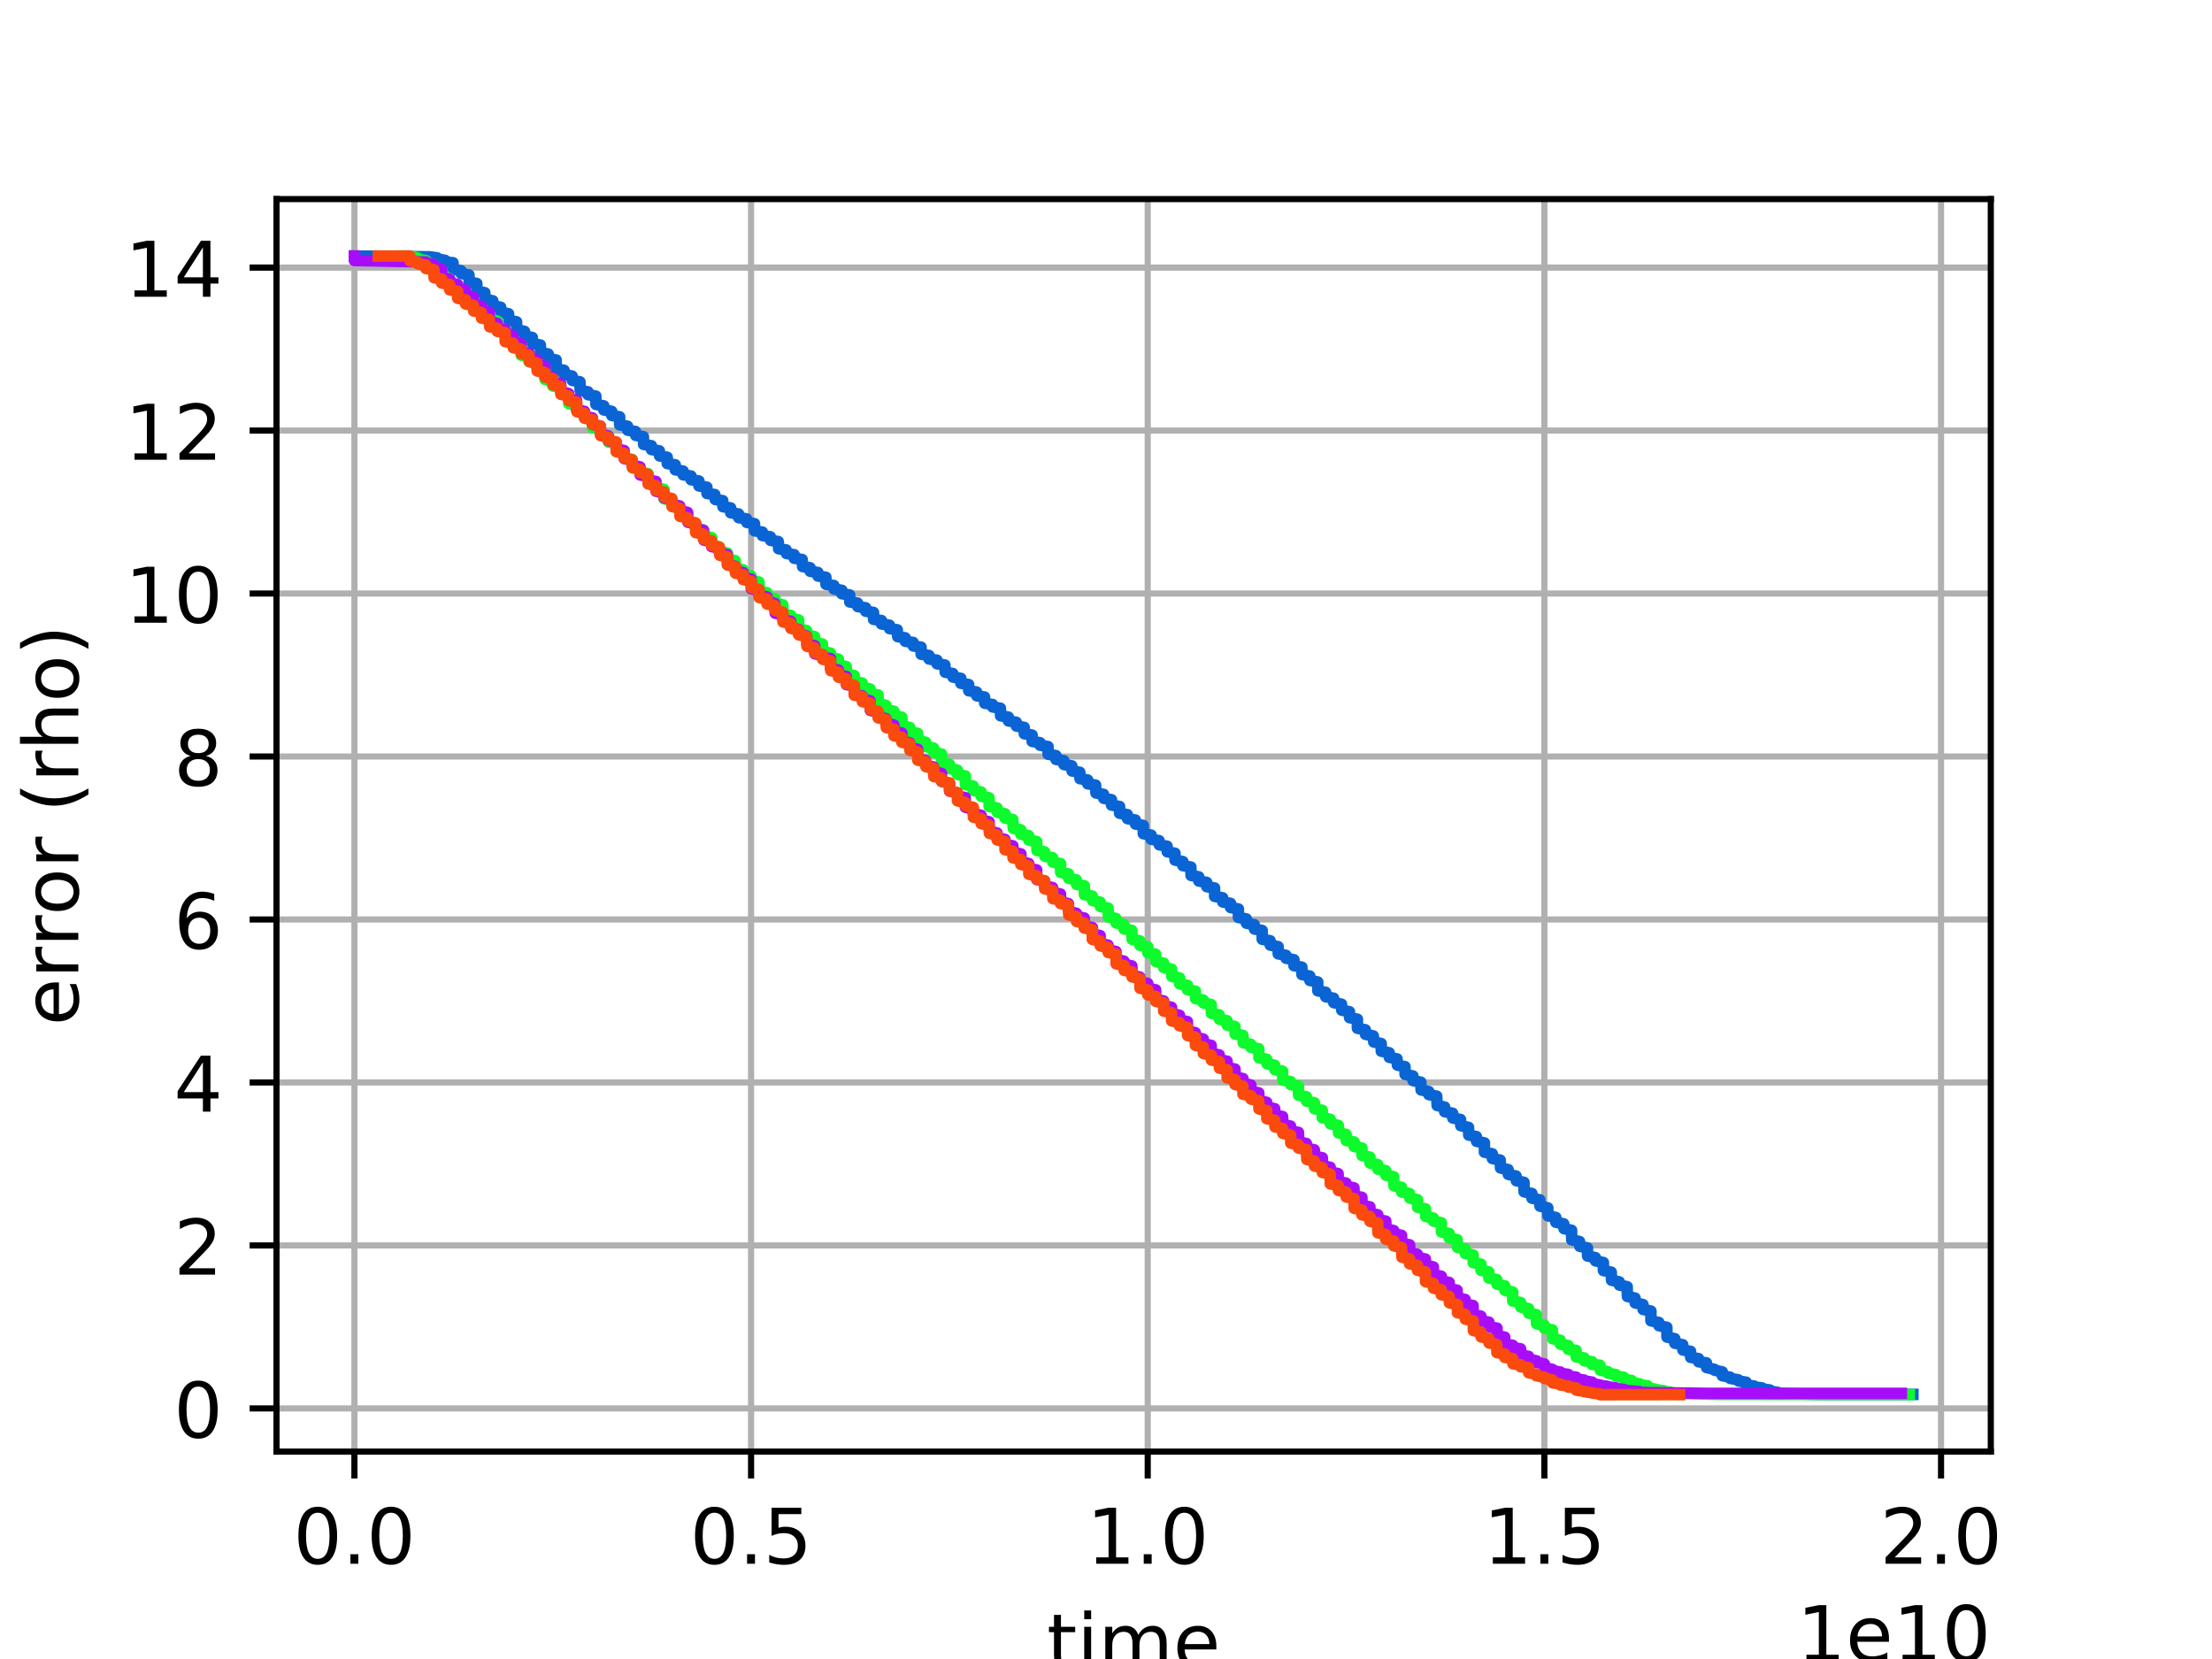 <?xml version="1.0" encoding="utf-8" standalone="no"?>
<!DOCTYPE svg PUBLIC "-//W3C//DTD SVG 1.1//EN"
  "http://www.w3.org/Graphics/SVG/1.1/DTD/svg11.dtd">
<!-- Created with matplotlib (https://matplotlib.org/) -->
<svg height="216pt" version="1.1" viewBox="0 0 288 216" width="288pt" xmlns="http://www.w3.org/2000/svg" xmlns:xlink="http://www.w3.org/1999/xlink">
 <defs>
  <style type="text/css">
*{stroke-linecap:butt;stroke-linejoin:round;}
  </style>
 </defs>
 <g id="figure_1">
  <g id="patch_1">
   <path d="M 0 216 
L 288 216 
L 288 0 
L 0 0 
z
" style="fill:#ffffff;"/>
  </g>
  <g id="axes_1">
   <g id="patch_2">
    <path d="M 36 189 
L 259.2 189 
L 259.2 25.92 
L 36 25.92 
z
" style="fill:#ffffff;"/>
   </g>
   <g id="matplotlib.axis_1">
    <g id="xtick_1">
     <g id="line2d_1">
      <path clip-path="url(#p5bbfb75ded)" d="M 46.145 189 
L 46.145 25.92 
" style="fill:none;stroke:#b0b0b0;stroke-linecap:square;stroke-width:0.8;"/>
     </g>
     <g id="line2d_2">
      <defs>
       <path d="M 0 0 
L 0 3.5 
" id="m6705b6e44d" style="stroke:#000000;stroke-width:0.8;"/>
      </defs>
      <g>
       <use style="stroke:#000000;stroke-width:0.8;" x="46.145" xlink:href="#m6705b6e44d" y="189"/>
      </g>
     </g>
     <g id="text_1">
      <!-- 0.0 -->
      <defs>
       <path d="M 31.781 66.406 
Q 24.172 66.406 20.328 58.906 
Q 16.5 51.422 16.5 36.375 
Q 16.5 21.391 20.328 13.891 
Q 24.172 6.391 31.781 6.391 
Q 39.453 6.391 43.281 13.891 
Q 47.125 21.391 47.125 36.375 
Q 47.125 51.422 43.281 58.906 
Q 39.453 66.406 31.781 66.406 
z
M 31.781 74.219 
Q 44.047 74.219 50.516 64.516 
Q 56.984 54.828 56.984 36.375 
Q 56.984 17.969 50.516 8.266 
Q 44.047 -1.422 31.781 -1.422 
Q 19.531 -1.422 13.062 8.266 
Q 6.594 17.969 6.594 36.375 
Q 6.594 54.828 13.062 64.516 
Q 19.531 74.219 31.781 74.219 
z
" id="DejaVuSans-48"/>
       <path d="M 10.688 12.406 
L 21 12.406 
L 21 0 
L 10.688 0 
z
" id="DejaVuSans-46"/>
      </defs>
      <g transform="translate(38.194 203.598)scale(0.1 -0.1)">
       <use xlink:href="#DejaVuSans-48"/>
       <use x="63.623" xlink:href="#DejaVuSans-46"/>
       <use x="95.41" xlink:href="#DejaVuSans-48"/>
      </g>
     </g>
    </g>
    <g id="xtick_2">
     <g id="line2d_3">
      <path clip-path="url(#p5bbfb75ded)" d="M 97.789 189 
L 97.789 25.92 
" style="fill:none;stroke:#b0b0b0;stroke-linecap:square;stroke-width:0.8;"/>
     </g>
     <g id="line2d_4">
      <g>
       <use style="stroke:#000000;stroke-width:0.8;" x="97.789" xlink:href="#m6705b6e44d" y="189"/>
      </g>
     </g>
     <g id="text_2">
      <!-- 0.5 -->
      <defs>
       <path d="M 10.797 72.906 
L 49.516 72.906 
L 49.516 64.594 
L 19.828 64.594 
L 19.828 46.734 
Q 21.969 47.469 24.109 47.828 
Q 26.266 48.188 28.422 48.188 
Q 40.625 48.188 47.75 41.5 
Q 54.891 34.812 54.891 23.391 
Q 54.891 11.625 47.562 5.094 
Q 40.234 -1.422 26.906 -1.422 
Q 22.312 -1.422 17.547 -0.641 
Q 12.797 0.141 7.719 1.703 
L 7.719 11.625 
Q 12.109 9.234 16.797 8.062 
Q 21.484 6.891 26.703 6.891 
Q 35.156 6.891 40.078 11.328 
Q 45.016 15.766 45.016 23.391 
Q 45.016 31 40.078 35.438 
Q 35.156 39.891 26.703 39.891 
Q 22.75 39.891 18.812 39.016 
Q 14.891 38.141 10.797 36.281 
z
" id="DejaVuSans-53"/>
      </defs>
      <g transform="translate(89.838 203.598)scale(0.1 -0.1)">
       <use xlink:href="#DejaVuSans-48"/>
       <use x="63.623" xlink:href="#DejaVuSans-46"/>
       <use x="95.41" xlink:href="#DejaVuSans-53"/>
      </g>
     </g>
    </g>
    <g id="xtick_3">
     <g id="line2d_5">
      <path clip-path="url(#p5bbfb75ded)" d="M 149.433 189 
L 149.433 25.92 
" style="fill:none;stroke:#b0b0b0;stroke-linecap:square;stroke-width:0.8;"/>
     </g>
     <g id="line2d_6">
      <g>
       <use style="stroke:#000000;stroke-width:0.8;" x="149.433" xlink:href="#m6705b6e44d" y="189"/>
      </g>
     </g>
     <g id="text_3">
      <!-- 1.0 -->
      <defs>
       <path d="M 12.406 8.297 
L 28.516 8.297 
L 28.516 63.922 
L 10.984 60.406 
L 10.984 69.391 
L 28.422 72.906 
L 38.281 72.906 
L 38.281 8.297 
L 54.391 8.297 
L 54.391 0 
L 12.406 0 
z
" id="DejaVuSans-49"/>
      </defs>
      <g transform="translate(141.482 203.598)scale(0.1 -0.1)">
       <use xlink:href="#DejaVuSans-49"/>
       <use x="63.623" xlink:href="#DejaVuSans-46"/>
       <use x="95.41" xlink:href="#DejaVuSans-48"/>
      </g>
     </g>
    </g>
    <g id="xtick_4">
     <g id="line2d_7">
      <path clip-path="url(#p5bbfb75ded)" d="M 201.077 189 
L 201.077 25.92 
" style="fill:none;stroke:#b0b0b0;stroke-linecap:square;stroke-width:0.8;"/>
     </g>
     <g id="line2d_8">
      <g>
       <use style="stroke:#000000;stroke-width:0.8;" x="201.077" xlink:href="#m6705b6e44d" y="189"/>
      </g>
     </g>
     <g id="text_4">
      <!-- 1.5 -->
      <g transform="translate(193.126 203.598)scale(0.1 -0.1)">
       <use xlink:href="#DejaVuSans-49"/>
       <use x="63.623" xlink:href="#DejaVuSans-46"/>
       <use x="95.41" xlink:href="#DejaVuSans-53"/>
      </g>
     </g>
    </g>
    <g id="xtick_5">
     <g id="line2d_9">
      <path clip-path="url(#p5bbfb75ded)" d="M 252.721 189 
L 252.721 25.92 
" style="fill:none;stroke:#b0b0b0;stroke-linecap:square;stroke-width:0.8;"/>
     </g>
     <g id="line2d_10">
      <g>
       <use style="stroke:#000000;stroke-width:0.8;" x="252.721" xlink:href="#m6705b6e44d" y="189"/>
      </g>
     </g>
     <g id="text_5">
      <!-- 2.0 -->
      <defs>
       <path d="M 19.188 8.297 
L 53.609 8.297 
L 53.609 0 
L 7.328 0 
L 7.328 8.297 
Q 12.938 14.109 22.625 23.891 
Q 32.328 33.688 34.812 36.531 
Q 39.547 41.844 41.422 45.531 
Q 43.312 49.219 43.312 52.781 
Q 43.312 58.594 39.234 62.25 
Q 35.156 65.922 28.609 65.922 
Q 23.969 65.922 18.812 64.312 
Q 13.672 62.703 7.812 59.422 
L 7.812 69.391 
Q 13.766 71.781 18.938 73 
Q 24.125 74.219 28.422 74.219 
Q 39.75 74.219 46.484 68.547 
Q 53.219 62.891 53.219 53.422 
Q 53.219 48.922 51.531 44.891 
Q 49.859 40.875 45.406 35.406 
Q 44.188 33.984 37.641 27.219 
Q 31.109 20.453 19.188 8.297 
z
" id="DejaVuSans-50"/>
      </defs>
      <g transform="translate(244.77 203.598)scale(0.1 -0.1)">
       <use xlink:href="#DejaVuSans-50"/>
       <use x="63.623" xlink:href="#DejaVuSans-46"/>
       <use x="95.41" xlink:href="#DejaVuSans-48"/>
      </g>
     </g>
    </g>
    <g id="text_6">
     <!-- time -->
     <defs>
      <path d="M 18.312 70.219 
L 18.312 54.688 
L 36.812 54.688 
L 36.812 47.703 
L 18.312 47.703 
L 18.312 18.016 
Q 18.312 11.328 20.141 9.422 
Q 21.969 7.516 27.594 7.516 
L 36.812 7.516 
L 36.812 0 
L 27.594 0 
Q 17.188 0 13.234 3.875 
Q 9.281 7.766 9.281 18.016 
L 9.281 47.703 
L 2.688 47.703 
L 2.688 54.688 
L 9.281 54.688 
L 9.281 70.219 
z
" id="DejaVuSans-116"/>
      <path d="M 9.422 54.688 
L 18.406 54.688 
L 18.406 0 
L 9.422 0 
z
M 9.422 75.984 
L 18.406 75.984 
L 18.406 64.594 
L 9.422 64.594 
z
" id="DejaVuSans-105"/>
      <path d="M 52 44.188 
Q 55.375 50.25 60.062 53.125 
Q 64.75 56 71.094 56 
Q 79.641 56 84.281 50.016 
Q 88.922 44.047 88.922 33.016 
L 88.922 0 
L 79.891 0 
L 79.891 32.719 
Q 79.891 40.578 77.094 44.375 
Q 74.312 48.188 68.609 48.188 
Q 61.625 48.188 57.562 43.547 
Q 53.516 38.922 53.516 30.906 
L 53.516 0 
L 44.484 0 
L 44.484 32.719 
Q 44.484 40.625 41.703 44.406 
Q 38.922 48.188 33.109 48.188 
Q 26.219 48.188 22.156 43.531 
Q 18.109 38.875 18.109 30.906 
L 18.109 0 
L 9.078 0 
L 9.078 54.688 
L 18.109 54.688 
L 18.109 46.188 
Q 21.188 51.219 25.484 53.609 
Q 29.781 56 35.688 56 
Q 41.656 56 45.828 52.969 
Q 50 49.953 52 44.188 
z
" id="DejaVuSans-109"/>
      <path d="M 56.203 29.594 
L 56.203 25.203 
L 14.891 25.203 
Q 15.484 15.922 20.484 11.062 
Q 25.484 6.203 34.422 6.203 
Q 39.594 6.203 44.453 7.469 
Q 49.312 8.734 54.109 11.281 
L 54.109 2.781 
Q 49.266 0.734 44.188 -0.344 
Q 39.109 -1.422 33.891 -1.422 
Q 20.797 -1.422 13.156 6.188 
Q 5.516 13.812 5.516 26.812 
Q 5.516 40.234 12.766 48.109 
Q 20.016 56 32.328 56 
Q 43.359 56 49.781 48.891 
Q 56.203 41.797 56.203 29.594 
z
M 47.219 32.234 
Q 47.125 39.594 43.094 43.984 
Q 39.062 48.391 32.422 48.391 
Q 24.906 48.391 20.391 44.141 
Q 15.875 39.891 15.188 32.172 
z
" id="DejaVuSans-101"/>
     </defs>
     <g transform="translate(136.304 217.277)scale(0.1 -0.1)">
      <use xlink:href="#DejaVuSans-116"/>
      <use x="39.209" xlink:href="#DejaVuSans-105"/>
      <use x="66.992" xlink:href="#DejaVuSans-109"/>
      <use x="164.404" xlink:href="#DejaVuSans-101"/>
     </g>
    </g>
    <g id="text_7">
     <!-- 1e10 -->
     <g transform="translate(233.959 216.277)scale(0.1 -0.1)">
      <use xlink:href="#DejaVuSans-49"/>
      <use x="63.623" xlink:href="#DejaVuSans-101"/>
      <use x="125.146" xlink:href="#DejaVuSans-49"/>
      <use x="188.77" xlink:href="#DejaVuSans-48"/>
     </g>
    </g>
   </g>
   <g id="matplotlib.axis_2">
    <g id="ytick_1">
     <g id="line2d_11">
      <path clip-path="url(#p5bbfb75ded)" d="M 36 183.375 
L 259.2 183.375 
" style="fill:none;stroke:#b0b0b0;stroke-linecap:square;stroke-width:0.8;"/>
     </g>
     <g id="line2d_12">
      <defs>
       <path d="M 0 0 
L -3.5 0 
" id="ma967e0790d" style="stroke:#000000;stroke-width:0.8;"/>
      </defs>
      <g>
       <use style="stroke:#000000;stroke-width:0.8;" x="36" xlink:href="#ma967e0790d" y="183.375"/>
      </g>
     </g>
     <g id="text_8">
      <!-- 0 -->
      <g transform="translate(22.637 187.174)scale(0.1 -0.1)">
       <use xlink:href="#DejaVuSans-48"/>
      </g>
     </g>
    </g>
    <g id="ytick_2">
     <g id="line2d_13">
      <path clip-path="url(#p5bbfb75ded)" d="M 36 162.156 
L 259.2 162.156 
" style="fill:none;stroke:#b0b0b0;stroke-linecap:square;stroke-width:0.8;"/>
     </g>
     <g id="line2d_14">
      <g>
       <use style="stroke:#000000;stroke-width:0.8;" x="36" xlink:href="#ma967e0790d" y="162.156"/>
      </g>
     </g>
     <g id="text_9">
      <!-- 2 -->
      <g transform="translate(22.637 165.955)scale(0.1 -0.1)">
       <use xlink:href="#DejaVuSans-50"/>
      </g>
     </g>
    </g>
    <g id="ytick_3">
     <g id="line2d_15">
      <path clip-path="url(#p5bbfb75ded)" d="M 36 140.937 
L 259.2 140.937 
" style="fill:none;stroke:#b0b0b0;stroke-linecap:square;stroke-width:0.8;"/>
     </g>
     <g id="line2d_16">
      <g>
       <use style="stroke:#000000;stroke-width:0.8;" x="36" xlink:href="#ma967e0790d" y="140.937"/>
      </g>
     </g>
     <g id="text_10">
      <!-- 4 -->
      <defs>
       <path d="M 37.797 64.312 
L 12.891 25.391 
L 37.797 25.391 
z
M 35.203 72.906 
L 47.609 72.906 
L 47.609 25.391 
L 58.016 25.391 
L 58.016 17.188 
L 47.609 17.188 
L 47.609 0 
L 37.797 0 
L 37.797 17.188 
L 4.891 17.188 
L 4.891 26.703 
z
" id="DejaVuSans-52"/>
      </defs>
      <g transform="translate(22.637 144.736)scale(0.1 -0.1)">
       <use xlink:href="#DejaVuSans-52"/>
      </g>
     </g>
    </g>
    <g id="ytick_4">
     <g id="line2d_17">
      <path clip-path="url(#p5bbfb75ded)" d="M 36 119.717 
L 259.2 119.717 
" style="fill:none;stroke:#b0b0b0;stroke-linecap:square;stroke-width:0.8;"/>
     </g>
     <g id="line2d_18">
      <g>
       <use style="stroke:#000000;stroke-width:0.8;" x="36" xlink:href="#ma967e0790d" y="119.717"/>
      </g>
     </g>
     <g id="text_11">
      <!-- 6 -->
      <defs>
       <path d="M 33.016 40.375 
Q 26.375 40.375 22.484 35.828 
Q 18.609 31.297 18.609 23.391 
Q 18.609 15.531 22.484 10.953 
Q 26.375 6.391 33.016 6.391 
Q 39.656 6.391 43.531 10.953 
Q 47.406 15.531 47.406 23.391 
Q 47.406 31.297 43.531 35.828 
Q 39.656 40.375 33.016 40.375 
z
M 52.594 71.297 
L 52.594 62.312 
Q 48.875 64.062 45.094 64.984 
Q 41.312 65.922 37.594 65.922 
Q 27.828 65.922 22.672 59.328 
Q 17.531 52.734 16.797 39.406 
Q 19.672 43.656 24.016 45.922 
Q 28.375 48.188 33.594 48.188 
Q 44.578 48.188 50.953 41.516 
Q 57.328 34.859 57.328 23.391 
Q 57.328 12.156 50.688 5.359 
Q 44.047 -1.422 33.016 -1.422 
Q 20.359 -1.422 13.672 8.266 
Q 6.984 17.969 6.984 36.375 
Q 6.984 53.656 15.188 63.938 
Q 23.391 74.219 37.203 74.219 
Q 40.922 74.219 44.703 73.484 
Q 48.484 72.75 52.594 71.297 
z
" id="DejaVuSans-54"/>
      </defs>
      <g transform="translate(22.637 123.517)scale(0.1 -0.1)">
       <use xlink:href="#DejaVuSans-54"/>
      </g>
     </g>
    </g>
    <g id="ytick_5">
     <g id="line2d_19">
      <path clip-path="url(#p5bbfb75ded)" d="M 36 98.498 
L 259.2 98.498 
" style="fill:none;stroke:#b0b0b0;stroke-linecap:square;stroke-width:0.8;"/>
     </g>
     <g id="line2d_20">
      <g>
       <use style="stroke:#000000;stroke-width:0.8;" x="36" xlink:href="#ma967e0790d" y="98.498"/>
      </g>
     </g>
     <g id="text_12">
      <!-- 8 -->
      <defs>
       <path d="M 31.781 34.625 
Q 24.75 34.625 20.719 30.859 
Q 16.703 27.094 16.703 20.516 
Q 16.703 13.922 20.719 10.156 
Q 24.75 6.391 31.781 6.391 
Q 38.812 6.391 42.859 10.172 
Q 46.922 13.969 46.922 20.516 
Q 46.922 27.094 42.891 30.859 
Q 38.875 34.625 31.781 34.625 
z
M 21.922 38.812 
Q 15.578 40.375 12.031 44.719 
Q 8.5 49.078 8.5 55.328 
Q 8.5 64.062 14.719 69.141 
Q 20.953 74.219 31.781 74.219 
Q 42.672 74.219 48.875 69.141 
Q 55.078 64.062 55.078 55.328 
Q 55.078 49.078 51.531 44.719 
Q 48 40.375 41.703 38.812 
Q 48.828 37.156 52.797 32.312 
Q 56.781 27.484 56.781 20.516 
Q 56.781 9.906 50.312 4.234 
Q 43.844 -1.422 31.781 -1.422 
Q 19.734 -1.422 13.25 4.234 
Q 6.781 9.906 6.781 20.516 
Q 6.781 27.484 10.781 32.312 
Q 14.797 37.156 21.922 38.812 
z
M 18.312 54.391 
Q 18.312 48.734 21.844 45.562 
Q 25.391 42.391 31.781 42.391 
Q 38.141 42.391 41.719 45.562 
Q 45.312 48.734 45.312 54.391 
Q 45.312 60.062 41.719 63.234 
Q 38.141 66.406 31.781 66.406 
Q 25.391 66.406 21.844 63.234 
Q 18.312 60.062 18.312 54.391 
z
" id="DejaVuSans-56"/>
      </defs>
      <g transform="translate(22.637 102.297)scale(0.1 -0.1)">
       <use xlink:href="#DejaVuSans-56"/>
      </g>
     </g>
    </g>
    <g id="ytick_6">
     <g id="line2d_21">
      <path clip-path="url(#p5bbfb75ded)" d="M 36 77.279 
L 259.2 77.279 
" style="fill:none;stroke:#b0b0b0;stroke-linecap:square;stroke-width:0.8;"/>
     </g>
     <g id="line2d_22">
      <g>
       <use style="stroke:#000000;stroke-width:0.8;" x="36" xlink:href="#ma967e0790d" y="77.279"/>
      </g>
     </g>
     <g id="text_13">
      <!-- 10 -->
      <g transform="translate(16.275 81.078)scale(0.1 -0.1)">
       <use xlink:href="#DejaVuSans-49"/>
       <use x="63.623" xlink:href="#DejaVuSans-48"/>
      </g>
     </g>
    </g>
    <g id="ytick_7">
     <g id="line2d_23">
      <path clip-path="url(#p5bbfb75ded)" d="M 36 56.06 
L 259.2 56.06 
" style="fill:none;stroke:#b0b0b0;stroke-linecap:square;stroke-width:0.8;"/>
     </g>
     <g id="line2d_24">
      <g>
       <use style="stroke:#000000;stroke-width:0.8;" x="36" xlink:href="#ma967e0790d" y="56.06"/>
      </g>
     </g>
     <g id="text_14">
      <!-- 12 -->
      <g transform="translate(16.275 59.859)scale(0.1 -0.1)">
       <use xlink:href="#DejaVuSans-49"/>
       <use x="63.623" xlink:href="#DejaVuSans-50"/>
      </g>
     </g>
    </g>
    <g id="ytick_8">
     <g id="line2d_25">
      <path clip-path="url(#p5bbfb75ded)" d="M 36 34.841 
L 259.2 34.841 
" style="fill:none;stroke:#b0b0b0;stroke-linecap:square;stroke-width:0.8;"/>
     </g>
     <g id="line2d_26">
      <g>
       <use style="stroke:#000000;stroke-width:0.8;" x="36" xlink:href="#ma967e0790d" y="34.841"/>
      </g>
     </g>
     <g id="text_15">
      <!-- 14 -->
      <g transform="translate(16.275 38.64)scale(0.1 -0.1)">
       <use xlink:href="#DejaVuSans-49"/>
       <use x="63.623" xlink:href="#DejaVuSans-52"/>
      </g>
     </g>
    </g>
    <g id="text_16">
     <!-- error (rho) -->
     <defs>
      <path d="M 41.109 46.297 
Q 39.594 47.172 37.812 47.578 
Q 36.031 48 33.891 48 
Q 26.266 48 22.188 43.047 
Q 18.109 38.094 18.109 28.812 
L 18.109 0 
L 9.078 0 
L 9.078 54.688 
L 18.109 54.688 
L 18.109 46.188 
Q 20.953 51.172 25.484 53.578 
Q 30.031 56 36.531 56 
Q 37.453 56 38.578 55.875 
Q 39.703 55.766 41.062 55.516 
z
" id="DejaVuSans-114"/>
      <path d="M 30.609 48.391 
Q 23.391 48.391 19.188 42.75 
Q 14.984 37.109 14.984 27.297 
Q 14.984 17.484 19.156 11.844 
Q 23.344 6.203 30.609 6.203 
Q 37.797 6.203 41.984 11.859 
Q 46.188 17.531 46.188 27.297 
Q 46.188 37.016 41.984 42.703 
Q 37.797 48.391 30.609 48.391 
z
M 30.609 56 
Q 42.328 56 49.016 48.375 
Q 55.719 40.766 55.719 27.297 
Q 55.719 13.875 49.016 6.219 
Q 42.328 -1.422 30.609 -1.422 
Q 18.844 -1.422 12.172 6.219 
Q 5.516 13.875 5.516 27.297 
Q 5.516 40.766 12.172 48.375 
Q 18.844 56 30.609 56 
z
" id="DejaVuSans-111"/>
      <path id="DejaVuSans-32"/>
      <path d="M 31 75.875 
Q 24.469 64.656 21.281 53.656 
Q 18.109 42.672 18.109 31.391 
Q 18.109 20.125 21.312 9.062 
Q 24.516 -2 31 -13.188 
L 23.188 -13.188 
Q 15.875 -1.703 12.234 9.375 
Q 8.594 20.453 8.594 31.391 
Q 8.594 42.281 12.203 53.312 
Q 15.828 64.359 23.188 75.875 
z
" id="DejaVuSans-40"/>
      <path d="M 54.891 33.016 
L 54.891 0 
L 45.906 0 
L 45.906 32.719 
Q 45.906 40.484 42.875 44.328 
Q 39.844 48.188 33.797 48.188 
Q 26.516 48.188 22.312 43.547 
Q 18.109 38.922 18.109 30.906 
L 18.109 0 
L 9.078 0 
L 9.078 75.984 
L 18.109 75.984 
L 18.109 46.188 
Q 21.344 51.125 25.703 53.562 
Q 30.078 56 35.797 56 
Q 45.219 56 50.047 50.172 
Q 54.891 44.344 54.891 33.016 
z
" id="DejaVuSans-104"/>
      <path d="M 8.016 75.875 
L 15.828 75.875 
Q 23.141 64.359 26.781 53.312 
Q 30.422 42.281 30.422 31.391 
Q 30.422 20.453 26.781 9.375 
Q 23.141 -1.703 15.828 -13.188 
L 8.016 -13.188 
Q 14.5 -2 17.703 9.062 
Q 20.906 20.125 20.906 31.391 
Q 20.906 42.672 17.703 53.656 
Q 14.5 64.656 8.016 75.875 
z
" id="DejaVuSans-41"/>
     </defs>
     <g transform="translate(10.195 133.533)rotate(-90)scale(0.1 -0.1)">
      <use xlink:href="#DejaVuSans-101"/>
      <use x="61.523" xlink:href="#DejaVuSans-114"/>
      <use x="102.621" xlink:href="#DejaVuSans-114"/>
      <use x="143.703" xlink:href="#DejaVuSans-111"/>
      <use x="204.885" xlink:href="#DejaVuSans-114"/>
      <use x="245.998" xlink:href="#DejaVuSans-32"/>
      <use x="277.785" xlink:href="#DejaVuSans-40"/>
      <use x="316.799" xlink:href="#DejaVuSans-114"/>
      <use x="357.896" xlink:href="#DejaVuSans-104"/>
      <use x="421.275" xlink:href="#DejaVuSans-111"/>
      <use x="482.457" xlink:href="#DejaVuSans-41"/>
     </g>
    </g>
   </g>
   <g id="line2d_27">
    <path clip-path="url(#p5bbfb75ded)" d="M 46.145 33.333 
L 55.927 33.431 
L 56.929 33.574 
L 56.929 33.719 
L 57.951 33.892 
L 57.951 34.106 
L 58.984 34.207 
L 59.015 35.053 
L 60.017 35.245 
L 60.027 35.605 
L 61.06 35.789 
L 61.071 36.716 
L 62.083 36.908 
L 62.093 37.905 
L 63.126 38.111 
L 63.147 38.943 
L 64.159 39.163 
L 64.18 39.798 
L 65.192 40.001 
L 65.212 40.635 
L 66.214 40.848 
L 66.245 41.692 
L 67.258 41.901 
L 67.278 42.939 
L 68.29 43.143 
L 68.29 43.744 
L 69.313 43.943 
L 69.313 44.726 
L 70.356 44.92 
L 70.377 45.894 
L 71.379 46.09 
L 71.389 46.672 
L 72.412 46.867 
L 72.422 48.015 
L 73.444 48.206 
L 73.444 48.771 
L 74.488 48.96 
L 74.508 49.526 
L 75.51 49.711 
L 75.531 50.827 
L 76.553 51.013 
L 76.553 51.384 
L 77.576 51.567 
L 77.586 52.658 
L 78.609 52.837 
L 78.609 53.374 
L 79.642 53.553 
L 79.652 54.098 
L 80.675 54.266 
L 80.675 55.319 
L 81.707 55.492 
L 81.718 56.005 
L 82.74 56.176 
L 82.761 56.684 
L 83.773 56.853 
L 83.794 57.863 
L 84.816 58.031 
L 84.816 58.532 
L 85.849 58.699 
L 85.88 59.364 
L 86.872 59.53 
L 86.872 60.351 
L 87.915 60.515 
L 87.915 61.168 
L 88.938 61.33 
L 88.948 61.817 
L 89.971 61.979 
L 89.981 62.464 
L 91.003 62.626 
L 91.003 63.269 
L 92.036 63.429 
L 92.047 64.253 
L 93.069 64.389 
L 93.121 65.033 
L 94.102 65.184 
L 94.123 65.975 
L 95.135 66.132 
L 95.135 66.763 
L 96.168 66.92 
L 96.178 67.401 
L 97.201 67.55 
L 97.232 68.021 
L 98.234 68.177 
L 98.234 69.113 
L 99.266 69.276 
L 99.266 69.734 
L 100.299 69.889 
L 100.33 70.354 
L 101.332 70.51 
L 101.373 71.446 
L 102.365 71.601 
L 102.396 72.068 
L 103.408 72.222 
L 103.408 72.687 
L 104.441 72.842 
L 104.493 73.767 
L 105.474 73.92 
L 105.484 74.382 
L 106.497 74.536 
L 106.497 75.001 
L 107.529 75.156 
L 107.54 76.08 
L 108.573 76.233 
L 108.593 76.693 
L 109.606 76.854 
L 109.606 77.305 
L 110.628 77.458 
L 110.638 78.377 
L 111.661 78.522 
L 111.682 78.978 
L 112.704 79.13 
L 112.715 79.584 
L 113.727 79.735 
L 113.737 80.64 
L 114.77 80.791 
L 114.77 81.244 
L 115.803 81.394 
L 115.823 81.845 
L 116.825 81.995 
L 116.877 82.892 
L 117.858 83.043 
L 117.869 83.496 
L 118.891 83.648 
L 118.912 84.106 
L 119.924 84.259 
L 119.934 85.186 
L 120.957 85.34 
L 120.967 85.803 
L 122 85.958 
L 122 86.426 
L 123.023 86.583 
L 123.064 87.525 
L 124.056 87.691 
L 124.076 88.16 
L 125.099 88.32 
L 125.099 88.961 
L 126.121 89.123 
L 126.132 89.937 
L 127.154 90.1 
L 127.175 90.595 
L 128.187 90.749 
L 128.208 91.561 
L 129.23 91.723 
L 129.241 92.046 
L 130.253 92.208 
L 130.273 93.197 
L 131.286 93.364 
L 131.296 93.866 
L 132.319 94.034 
L 132.339 94.534 
L 133.351 94.7 
L 133.362 95.535 
L 134.384 95.71 
L 134.384 96.533 
L 135.417 96.699 
L 135.417 97.031 
L 136.45 97.198 
L 136.46 98.202 
L 137.483 98.379 
L 137.483 98.872 
L 138.516 99.039 
L 138.526 99.543 
L 139.549 99.711 
L 139.58 100.383 
L 140.592 100.55 
L 140.613 101.386 
L 141.614 101.553 
L 141.625 102.053 
L 142.647 102.22 
L 142.689 103.245 
L 143.68 103.418 
L 143.701 103.941 
L 144.713 104.116 
L 144.723 104.823 
L 145.767 105 
L 145.767 105.883 
L 146.779 106.059 
L 146.8 106.589 
L 147.822 106.765 
L 147.843 107.292 
L 148.855 107.468 
L 148.855 108.543 
L 149.877 108.725 
L 149.877 109.269 
L 150.91 109.45 
L 150.941 109.994 
L 151.954 110.174 
L 151.974 110.899 
L 152.986 111.089 
L 152.986 111.985 
L 154.009 112.175 
L 154.009 112.707 
L 155.052 112.888 
L 155.073 113.979 
L 156.075 114.161 
L 156.085 114.707 
L 157.118 114.889 
L 157.118 115.444 
L 158.141 115.617 
L 158.141 116.71 
L 159.184 116.891 
L 159.204 117.437 
L 160.217 117.618 
L 160.227 118.163 
L 161.239 118.344 
L 161.239 119.451 
L 162.272 119.637 
L 162.282 120.199 
L 163.305 120.388 
L 163.326 120.958 
L 164.338 121.148 
L 164.338 122.291 
L 165.371 122.481 
L 165.381 123.052 
L 166.414 123.252 
L 166.424 124.192 
L 167.436 124.383 
L 167.436 124.764 
L 168.469 124.955 
L 168.469 125.729 
L 169.502 125.922 
L 169.513 126.886 
L 170.535 127.079 
L 170.545 127.656 
L 171.568 127.849 
L 171.578 129.005 
L 172.601 129.197 
L 172.601 129.773 
L 173.634 129.965 
L 173.654 130.546 
L 174.667 130.74 
L 174.687 131.518 
L 175.699 131.723 
L 175.71 132.498 
L 176.732 132.695 
L 176.732 133.879 
L 177.765 134.077 
L 177.786 134.671 
L 178.798 134.87 
L 178.86 135.666 
L 179.831 135.863 
L 179.841 136.863 
L 180.864 137.063 
L 180.885 137.665 
L 181.897 137.866 
L 181.938 138.675 
L 182.93 138.877 
L 182.94 139.888 
L 183.963 140.09 
L 183.973 140.696 
L 184.995 140.898 
L 185.026 141.908 
L 186.028 142.11 
L 186.028 142.514 
L 187.061 142.717 
L 187.113 143.934 
L 188.094 144.137 
L 188.094 144.745 
L 189.137 144.947 
L 189.148 145.564 
L 190.16 145.757 
L 190.191 146.567 
L 191.203 146.78 
L 191.224 147.78 
L 192.226 147.982 
L 192.246 148.601 
L 193.269 148.795 
L 193.269 150.017 
L 194.291 150.222 
L 194.302 150.838 
L 195.324 151.044 
L 195.365 152.074 
L 196.357 152.281 
L 196.378 152.901 
L 197.39 153.118 
L 197.421 153.729 
L 198.423 153.936 
L 198.433 155.173 
L 199.456 155.392 
L 199.456 156.004 
L 200.489 156.212 
L 200.509 157.048 
L 201.521 157.256 
L 201.542 158.301 
L 202.565 158.509 
L 202.565 159.135 
L 203.598 159.344 
L 203.629 159.97 
L 204.62 160.178 
L 204.63 161.429 
L 205.653 161.639 
L 205.684 162.268 
L 206.686 162.478 
L 206.696 163.529 
L 207.719 163.739 
L 207.729 164.159 
L 208.762 164.38 
L 208.762 165.422 
L 209.784 165.632 
L 209.815 166.684 
L 210.828 166.894 
L 210.848 167.317 
L 211.861 167.528 
L 211.881 168.795 
L 212.883 169.006 
L 212.893 169.64 
L 213.916 169.851 
L 213.926 170.486 
L 214.949 170.697 
L 214.949 171.968 
L 215.982 172.18 
L 215.992 172.604 
L 217.025 172.816 
L 217.035 174.085 
L 218.058 174.296 
L 218.058 174.887 
L 219.091 175.083 
L 219.111 175.771 
L 220.113 175.941 
L 220.124 176.733 
L 221.146 176.887 
L 221.156 177.303 
L 222.179 177.439 
L 222.189 178.055 
L 223.222 178.286 
L 223.233 178.4 
L 224.245 178.616 
L 224.245 179.117 
L 225.278 179.313 
L 225.278 179.475 
L 226.311 179.643 
L 226.342 179.804 
L 227.354 179.96 
L 227.364 180.326 
L 228.387 180.458 
L 228.397 180.579 
L 229.409 180.699 
L 229.409 180.813 
L 230.442 180.978 
L 230.463 181.136 
L 231.485 181.283 
L 231.516 181.41 
L 236.639 181.55 
L 249.055 181.548 
L 249.055 181.548 
" style="fill:none;stroke:#0b64d4;stroke-linecap:square;stroke-width:1.5;"/>
   </g>
   <g id="line2d_28">
    <path clip-path="url(#p5bbfb75ded)" d="M 52.343 33.333 
L 53.386 33.333 
L 53.386 33.333 
L 54.419 33.602 
L 54.419 33.751 
L 55.452 33.917 
L 55.493 34.357 
L 56.485 34.517 
L 56.505 35.012 
L 57.507 35.196 
L 57.517 36.085 
L 58.54 36.263 
L 58.561 36.989 
L 59.573 37.163 
L 59.573 37.726 
L 60.606 37.917 
L 60.626 38.7 
L 61.649 38.899 
L 61.67 39.917 
L 62.672 40.125 
L 62.692 40.752 
L 63.704 40.959 
L 63.704 41.603 
L 64.748 41.803 
L 64.768 43.069 
L 65.78 43.278 
L 65.78 43.911 
L 66.803 44.121 
L 66.813 44.754 
L 67.836 44.966 
L 67.857 46.236 
L 68.879 46.449 
L 68.889 47.086 
L 69.902 47.297 
L 69.912 47.935 
L 70.935 48.145 
L 70.966 49.412 
L 71.967 49.622 
L 71.967 50.252 
L 73.021 50.461 
L 73.031 51.09 
L 74.044 51.3 
L 74.054 52.558 
L 75.076 52.767 
L 75.076 53.394 
L 76.099 53.612 
L 76.109 54.437 
L 77.132 54.657 
L 77.152 55.683 
L 78.165 55.89 
L 78.185 56.512 
L 79.198 56.719 
L 79.218 57.548 
L 80.241 57.756 
L 80.261 58.787 
L 81.263 58.993 
L 81.284 59.611 
L 82.307 59.817 
L 82.348 60.848 
L 83.339 61.053 
L 83.339 61.474 
L 84.362 61.669 
L 84.414 62.901 
L 85.395 63.107 
L 85.416 63.515 
L 86.459 63.719 
L 86.459 64.94 
L 87.471 65.143 
L 87.471 65.753 
L 88.504 65.956 
L 88.535 66.767 
L 89.537 66.97 
L 89.568 67.982 
L 90.559 68.184 
L 90.59 68.788 
L 91.592 68.999 
L 91.633 69.792 
L 92.656 69.993 
L 92.666 70.996 
L 93.658 71.197 
L 93.679 71.797 
L 94.701 72.007 
L 94.711 72.797 
L 95.724 72.997 
L 95.755 73.993 
L 96.757 74.192 
L 96.777 74.788 
L 97.789 74.987 
L 97.82 75.582 
L 98.822 75.78 
L 98.864 76.968 
L 99.855 77.166 
L 99.876 77.759 
L 100.898 77.957 
L 100.898 78.549 
L 101.921 78.747 
L 101.962 79.94 
L 102.964 80.127 
L 102.995 80.531 
L 103.987 80.717 
L 104.018 81.897 
L 105.02 82.093 
L 105.04 82.682 
L 106.052 82.879 
L 106.063 83.662 
L 107.085 83.858 
L 107.106 84.836 
L 108.129 85.031 
L 108.129 85.617 
L 109.151 85.812 
L 109.172 86.593 
L 110.184 86.787 
L 110.184 87.761 
L 111.217 87.956 
L 111.217 88.733 
L 112.26 88.927 
L 112.27 89.509 
L 113.283 89.702 
L 113.303 90.284 
L 114.315 90.477 
L 114.367 91.638 
L 115.348 91.831 
L 115.369 92.41 
L 116.392 92.603 
L 116.402 93.18 
L 117.414 93.373 
L 117.497 94.142 
L 117.528 94.526 
L 118.457 94.718 
L 118.468 95.294 
L 119.48 95.485 
L 119.532 96.061 
L 119.542 96.444 
L 120.513 96.635 
L 120.544 97.209 
L 121.556 97.4 
L 121.577 97.973 
L 122.589 98.173 
L 122.609 99.308 
L 123.611 99.498 
L 123.622 100.069 
L 124.644 100.269 
L 124.655 100.829 
L 125.687 101.019 
L 125.698 102.161 
L 126.72 102.351 
L 126.72 102.921 
L 127.743 103.111 
L 127.753 103.68 
L 128.776 103.87 
L 128.786 105.006 
L 129.819 105.195 
L 129.85 105.762 
L 130.852 105.951 
L 130.862 106.52 
L 131.874 106.709 
L 131.926 107.851 
L 132.907 108.042 
L 132.907 108.614 
L 133.94 108.805 
L 133.951 109.376 
L 134.973 109.567 
L 135.014 110.725 
L 136.006 110.916 
L 136.037 111.481 
L 137.039 111.672 
L 137.07 112.24 
L 138.082 112.44 
L 138.092 113.583 
L 139.115 113.775 
L 139.136 114.355 
L 140.137 114.559 
L 140.168 115.14 
L 141.181 115.324 
L 141.191 116.483 
L 142.214 116.676 
L 142.255 117.255 
L 143.236 117.447 
L 143.267 118.025 
L 144.269 118.219 
L 144.31 119.387 
L 145.302 119.582 
L 145.312 120.166 
L 146.335 120.361 
L 146.335 120.943 
L 147.368 121.138 
L 147.399 122.302 
L 148.411 122.496 
L 148.411 123.076 
L 149.444 123.27 
L 149.444 124.046 
L 150.466 124.24 
L 150.497 125.206 
L 151.509 125.399 
L 151.509 125.977 
L 152.542 126.179 
L 152.573 127.132 
L 153.586 127.324 
L 153.586 128.101 
L 154.608 128.284 
L 154.608 128.86 
L 155.641 129.053 
L 155.651 130.015 
L 156.664 130.207 
L 156.684 130.59 
L 157.696 130.782 
L 157.727 131.934 
L 158.729 132.126 
L 158.76 132.7 
L 159.762 132.9 
L 159.772 133.464 
L 160.795 133.654 
L 160.805 134.631 
L 161.828 134.805 
L 161.869 135.77 
L 162.861 135.964 
L 162.871 136.352 
L 163.894 136.547 
L 163.914 137.716 
L 164.927 137.911 
L 164.958 138.496 
L 165.959 138.69 
L 165.99 139.274 
L 166.992 139.468 
L 167.013 140.625 
L 168.036 140.821 
L 168.046 141.209 
L 169.058 141.408 
L 169.068 142.59 
L 170.091 142.797 
L 170.122 143.376 
L 171.134 143.583 
L 171.144 144.359 
L 172.157 144.555 
L 172.157 145.533 
L 173.2 145.729 
L 173.2 146.317 
L 174.243 146.514 
L 174.274 147.5 
L 175.266 147.697 
L 175.276 148.486 
L 176.309 148.683 
L 176.309 149.275 
L 177.321 149.472 
L 177.342 150.454 
L 178.364 150.65 
L 178.375 151.434 
L 179.387 151.63 
L 179.397 152.219 
L 180.42 152.416 
L 180.44 153.007 
L 181.453 153.205 
L 181.494 154.397 
L 182.485 154.595 
L 182.496 155.193 
L 183.518 155.392 
L 183.56 155.99 
L 184.551 156.19 
L 184.572 157.189 
L 185.594 157.386 
L 185.625 158.386 
L 186.627 158.596 
L 186.638 158.987 
L 187.65 159.197 
L 187.681 160.396 
L 188.683 160.597 
L 188.683 161.199 
L 189.726 161.399 
L 189.757 162.4 
L 190.759 162.6 
L 190.78 163.207 
L 191.802 163.396 
L 191.812 164.392 
L 192.825 164.592 
L 192.825 165.395 
L 193.847 165.606 
L 193.847 166.4 
L 194.88 166.601 
L 194.911 167.203 
L 195.913 167.414 
L 195.944 168.003 
L 196.946 168.212 
L 196.956 169.391 
L 197.989 169.588 
L 198.01 170.182 
L 199.022 170.381 
L 199.022 170.97 
L 200.044 171.168 
L 200.055 172.351 
L 201.077 172.548 
L 201.077 172.941 
L 202.11 173.148 
L 202.152 173.725 
L 202.152 174.302 
L 203.143 174.494 
L 203.164 175.016 
L 204.176 175.186 
L 204.186 175.676 
L 205.209 175.814 
L 205.219 176.667 
L 206.242 176.795 
L 206.293 177.185 
L 207.275 177.287 
L 207.285 177.645 
L 208.307 177.746 
L 208.349 178.394 
L 209.351 178.597 
L 209.371 178.785 
L 210.384 178.971 
L 210.384 179.157 
L 211.406 179.32 
L 211.406 179.578 
L 212.439 179.733 
L 212.439 180.033 
L 213.482 180.172 
L 213.503 180.313 
L 214.515 180.431 
L 214.525 180.719 
L 215.558 180.873 
L 215.558 180.922 
L 216.591 181.061 
L 216.601 181.15 
L 217.614 181.281 
L 217.634 181.403 
L 223.811 181.549 
L 248.59 181.57 
L 248.59 181.57 
" style="fill:none;stroke:#0dfa2c;stroke-linecap:square;stroke-width:1.5;"/>
   </g>
   <g id="line2d_29">
    <path clip-path="url(#p5bbfb75ded)" d="M 46.145 33.333 
L 46.145 33.921 
L 55.452 34.108 
L 55.472 34.33 
L 56.474 34.442 
L 56.495 34.922 
L 57.517 35.084 
L 57.528 36.141 
L 58.54 36.318 
L 58.55 36.845 
L 59.573 37.024 
L 59.583 37.566 
L 60.606 37.752 
L 60.626 38.5 
L 61.639 38.691 
L 61.68 39.665 
L 62.682 39.864 
L 62.703 40.474 
L 63.715 40.662 
L 63.715 41.894 
L 64.748 42.1 
L 64.768 42.705 
L 65.78 42.911 
L 65.801 43.527 
L 66.803 43.743 
L 66.834 44.554 
L 67.836 44.761 
L 67.857 45.798 
L 68.91 46.006 
L 68.962 46.635 
L 69.902 46.845 
L 69.912 47.473 
L 70.935 47.69 
L 70.986 48.933 
L 71.978 49.143 
L 71.998 49.768 
L 73 49.978 
L 73.062 51.028 
L 74.033 51.238 
L 74.064 51.871 
L 75.066 52.082 
L 75.076 53.353 
L 76.099 53.564 
L 76.12 54.2 
L 77.132 54.413 
L 77.142 55.261 
L 78.165 55.474 
L 78.206 56.536 
L 79.198 56.758 
L 79.229 57.384 
L 80.241 57.596 
L 80.261 58.445 
L 81.263 58.657 
L 81.274 59.717 
L 82.296 59.93 
L 82.317 60.568 
L 83.329 60.79 
L 83.35 61.841 
L 84.362 62.052 
L 84.362 62.477 
L 85.405 62.689 
L 85.405 63.961 
L 86.428 64.173 
L 86.438 64.809 
L 87.461 65.021 
L 87.471 65.658 
L 88.493 65.87 
L 88.524 66.505 
L 89.526 66.717 
L 89.568 67.989 
L 90.57 68.201 
L 90.57 68.836 
L 91.592 69.048 
L 91.633 70.317 
L 92.625 70.529 
L 92.646 71.165 
L 93.658 71.377 
L 93.679 72.012 
L 94.701 72.224 
L 94.701 73.494 
L 95.724 73.717 
L 95.734 74.341 
L 96.757 74.552 
L 96.767 75.186 
L 97.789 75.398 
L 97.81 76.667 
L 98.822 76.879 
L 98.833 77.513 
L 99.886 77.725 
L 99.896 78.359 
L 100.888 78.571 
L 100.929 79.84 
L 101.931 80.051 
L 101.952 80.684 
L 102.954 80.895 
L 102.964 81.74 
L 103.987 81.951 
L 103.997 82.585 
L 105.02 82.797 
L 105.061 83.864 
L 106.073 84.065 
L 106.083 85.122 
L 107.085 85.332 
L 107.116 85.543 
L 108.139 85.754 
L 108.139 87.029 
L 109.151 87.229 
L 109.182 87.862 
L 110.184 88.073 
L 110.194 89.128 
L 111.217 89.339 
L 111.227 90.394 
L 112.26 90.605 
L 112.26 91.025 
L 113.283 91.235 
L 113.314 92.498 
L 114.315 92.719 
L 114.326 93.34 
L 115.348 93.561 
L 115.359 94.182 
L 116.381 94.392 
L 116.392 95.235 
L 117.424 95.446 
L 117.435 96.496 
L 118.447 96.717 
L 118.468 97.337 
L 119.48 97.547 
L 119.521 98.807 
L 120.513 99.017 
L 120.533 99.647 
L 121.546 99.857 
L 121.546 100.498 
L 122.589 100.697 
L 122.609 101.747 
L 123.622 101.968 
L 123.632 103.006 
L 124.655 103.215 
L 124.665 103.635 
L 125.677 103.844 
L 125.687 105.101 
L 126.71 105.311 
L 126.72 105.95 
L 127.743 106.149 
L 127.753 106.777 
L 128.776 106.986 
L 128.827 108.243 
L 129.809 108.452 
L 129.809 109.08 
L 130.842 109.289 
L 130.862 109.927 
L 131.874 110.126 
L 131.916 110.963 
L 132.918 111.172 
L 132.959 112.217 
L 133.94 112.426 
L 133.961 113.052 
L 134.973 113.261 
L 134.994 114.525 
L 136.006 114.723 
L 136.037 115.35 
L 137.039 115.558 
L 137.049 116.185 
L 138.072 116.394 
L 138.113 117.446 
L 139.105 117.644 
L 139.146 118.686 
L 140.137 118.905 
L 140.148 119.311 
L 141.17 119.519 
L 141.181 120.561 
L 142.234 120.769 
L 142.234 121.602 
L 143.236 121.81 
L 143.257 122.849 
L 144.269 123.057 
L 144.29 123.68 
L 145.302 123.888 
L 145.333 124.926 
L 146.335 125.134 
L 146.345 125.55 
L 147.368 125.758 
L 147.399 127.003 
L 148.4 127.211 
L 148.4 127.832 
L 149.433 128.04 
L 149.454 128.661 
L 150.466 128.868 
L 150.477 130.11 
L 151.499 130.317 
L 151.54 130.938 
L 152.532 131.145 
L 152.553 131.973 
L 153.565 132.18 
L 153.565 132.801 
L 154.598 133.007 
L 154.629 134.245 
L 155.631 134.452 
L 155.641 135.071 
L 156.664 135.277 
L 156.674 135.895 
L 157.696 136.101 
L 157.717 137.133 
L 158.74 137.339 
L 158.74 137.958 
L 159.762 138.164 
L 159.793 138.987 
L 160.795 139.193 
L 160.826 140.222 
L 161.838 140.428 
L 161.859 141.045 
L 162.861 141.261 
L 162.892 142.074 
L 163.894 142.291 
L 163.904 143.312 
L 164.927 143.519 
L 164.947 144.147 
L 165.959 144.343 
L 165.98 145.166 
L 166.992 145.372 
L 167.034 146.403 
L 168.025 146.61 
L 168.056 147.238 
L 169.058 147.434 
L 169.099 148.672 
L 170.091 148.879 
L 170.101 149.496 
L 171.124 149.702 
L 171.155 150.527 
L 172.167 150.734 
L 172.177 151.768 
L 173.19 151.974 
L 173.21 152.594 
L 174.222 152.8 
L 174.233 153.83 
L 175.255 154.036 
L 175.276 154.447 
L 176.288 154.652 
L 176.309 155.684 
L 177.321 155.891 
L 177.331 156.925 
L 178.364 157.131 
L 178.385 157.956 
L 179.387 158.162 
L 179.397 158.79 
L 180.43 158.985 
L 180.451 160.013 
L 181.463 160.217 
L 181.463 160.63 
L 182.485 160.836 
L 182.496 161.867 
L 183.529 162.073 
L 183.549 163.099 
L 184.551 163.304 
L 184.562 163.714 
L 185.584 163.919 
L 185.625 164.736 
L 186.627 164.95 
L 186.627 165.958 
L 187.66 166.161 
L 187.66 166.77 
L 188.683 166.972 
L 188.703 167.779 
L 189.716 167.98 
L 189.767 168.993 
L 190.759 169.183 
L 190.759 169.78 
L 191.792 169.978 
L 191.823 171.162 
L 192.814 171.358 
L 192.835 171.947 
L 193.857 172.142 
L 193.878 172.738 
L 194.911 172.922 
L 194.911 173.893 
L 195.913 174.086 
L 195.954 175 
L 196.956 175.151 
L 196.956 175.457 
L 197.979 175.611 
L 198.03 176.454 
L 199.012 176.588 
L 199.032 176.956 
L 200.055 177.176 
L 200.055 177.378 
L 201.088 177.59 
L 201.119 178.088 
L 202.121 178.287 
L 202.121 178.459 
L 203.143 178.629 
L 203.164 178.789 
L 204.186 178.945 
L 204.207 179.165 
L 205.219 179.301 
L 205.25 179.554 
L 206.252 179.674 
L 206.262 179.783 
L 207.295 179.947 
L 207.316 180.159 
L 208.307 180.314 
L 208.307 180.364 
L 209.34 180.509 
L 209.34 180.556 
L 210.384 180.692 
L 210.394 180.776 
L 211.427 180.9 
L 211.437 181.01 
L 213.472 181.18 
L 213.482 181.293 
L 222.809 181.417 
L 222.809 181.416 
L 247.557 181.415 
L 247.557 181.415 
" style="fill:none;stroke:#a80dfa;stroke-linecap:square;stroke-width:1.5;"/>
   </g>
   <g id="line2d_30">
    <path clip-path="url(#p5bbfb75ded)" d="M 49.254 33.333 
L 53.376 33.333 
L 53.396 33.966 
L 54.429 34.154 
L 54.45 34.363 
L 55.441 34.508 
L 55.441 34.958 
L 56.495 35.113 
L 56.516 36.163 
L 57.507 36.335 
L 57.507 36.853 
L 58.54 37.028 
L 58.55 37.738 
L 59.583 37.928 
L 59.594 38.835 
L 60.606 39.027 
L 60.616 39.571 
L 61.639 39.755 
L 61.67 40.491 
L 62.672 40.674 
L 62.692 41.412 
L 63.704 41.6 
L 63.756 42.553 
L 64.737 42.746 
L 64.748 43.139 
L 65.77 43.323 
L 65.77 44.478 
L 66.803 44.672 
L 66.824 45.273 
L 67.836 45.461 
L 67.877 46.062 
L 68.879 46.264 
L 68.91 47.074 
L 69.912 47.276 
L 69.943 48.298 
L 70.935 48.491 
L 70.945 49.097 
L 71.967 49.3 
L 71.998 50.115 
L 73 50.32 
L 73.021 51.344 
L 74.033 51.551 
L 74.054 52.17 
L 75.076 52.376 
L 75.118 53.614 
L 76.109 53.819 
L 76.109 54.437 
L 77.132 54.643 
L 77.132 55.264 
L 78.165 55.472 
L 78.196 56.717 
L 79.208 56.924 
L 79.218 57.34 
L 80.23 57.548 
L 80.23 58.802 
L 81.263 59.022 
L 81.274 59.652 
L 82.296 59.852 
L 82.338 60.903 
L 83.329 61.114 
L 83.329 61.534 
L 84.362 61.754 
L 84.383 63.005 
L 85.395 63.226 
L 85.405 63.847 
L 86.438 64.058 
L 86.469 64.692 
L 87.471 64.904 
L 87.502 65.959 
L 88.504 66.17 
L 88.535 67.225 
L 89.537 67.436 
L 89.557 67.858 
L 90.559 68.069 
L 90.57 69.347 
L 91.602 69.547 
L 91.602 70.182 
L 92.635 70.404 
L 92.656 71.028 
L 93.658 71.239 
L 93.71 72.297 
L 94.711 72.508 
L 94.732 73.565 
L 95.765 73.776 
L 95.765 74.632 
L 96.757 74.833 
L 96.767 75.469 
L 97.8 75.68 
L 97.841 76.527 
L 98.822 76.749 
L 98.843 77.796 
L 99.855 78.008 
L 99.865 78.642 
L 100.888 78.854 
L 100.919 79.488 
L 101.921 79.7 
L 101.942 80.97 
L 102.974 81.182 
L 102.995 81.817 
L 103.997 82.029 
L 104.007 82.664 
L 105.03 82.875 
L 105.061 84.146 
L 106.063 84.358 
L 106.083 84.992 
L 107.085 85.214 
L 107.106 85.838 
L 108.118 86.05 
L 108.17 87.321 
L 109.151 87.533 
L 109.172 88.168 
L 110.184 88.38 
L 110.205 89.016 
L 111.217 89.228 
L 111.217 90.508 
L 112.26 90.709 
L 112.281 91.354 
L 113.283 91.555 
L 113.324 92.403 
L 114.315 92.615 
L 114.336 93.463 
L 115.348 93.685 
L 115.39 94.735 
L 116.381 94.946 
L 116.392 95.793 
L 117.414 96.015 
L 117.414 96.64 
L 118.457 96.851 
L 118.468 97.699 
L 119.48 97.91 
L 119.49 98.971 
L 120.513 99.183 
L 120.544 99.819 
L 121.577 100.032 
L 121.577 101.101 
L 122.579 101.302 
L 122.599 101.726 
L 123.622 101.937 
L 123.653 102.997 
L 124.644 103.209 
L 124.665 104.27 
L 125.677 104.482 
L 125.698 104.907 
L 126.72 105.119 
L 126.741 106.402 
L 127.753 106.603 
L 127.753 107.239 
L 128.776 107.461 
L 128.827 108.511 
L 129.819 108.723 
L 129.829 109.36 
L 130.842 109.572 
L 130.852 110.634 
L 131.885 110.847 
L 131.895 111.695 
L 132.907 111.908 
L 132.907 112.544 
L 133.951 112.756 
L 133.951 113.827 
L 134.973 114.028 
L 134.983 114.453 
L 136.006 114.665 
L 136.016 115.726 
L 137.039 115.939 
L 137.08 117.001 
L 138.072 117.213 
L 138.072 117.638 
L 139.105 117.85 
L 139.146 119.122 
L 140.137 119.335 
L 140.168 119.971 
L 141.17 120.183 
L 141.17 120.83 
L 142.214 121.032 
L 142.214 122.306 
L 143.236 122.53 
L 143.257 123.156 
L 144.269 123.368 
L 144.279 124.005 
L 145.312 124.217 
L 145.323 125.49 
L 146.345 125.702 
L 146.366 126.338 
L 147.378 126.55 
L 147.388 127.188 
L 148.411 127.4 
L 148.431 128.674 
L 149.444 128.886 
L 149.444 129.523 
L 150.466 129.745 
L 150.466 130.371 
L 151.509 130.583 
L 151.509 131.644 
L 152.532 131.856 
L 152.542 132.918 
L 153.565 133.141 
L 153.565 133.555 
L 154.608 133.768 
L 154.629 134.829 
L 155.641 135.041 
L 155.641 136.102 
L 156.664 136.314 
L 156.674 137.162 
L 157.707 137.385 
L 157.717 138.011 
L 158.76 138.224 
L 158.771 139.073 
L 159.762 139.286 
L 159.772 140.346 
L 160.795 140.559 
L 160.795 141.195 
L 161.828 141.407 
L 161.828 142.468 
L 162.881 142.68 
L 162.881 143.105 
L 163.894 143.317 
L 163.914 144.379 
L 164.927 144.591 
L 164.937 145.652 
L 165.97 145.864 
L 166.001 146.713 
L 167.003 146.925 
L 167.013 147.561 
L 168.036 147.774 
L 168.056 148.834 
L 169.058 149.047 
L 169.058 149.471 
L 170.091 149.683 
L 170.143 150.957 
L 171.124 151.169 
L 171.144 151.816 
L 172.157 152.018 
L 172.167 152.654 
L 173.19 152.866 
L 173.2 154.139 
L 174.222 154.352 
L 174.253 154.988 
L 175.255 155.201 
L 175.276 155.849 
L 176.299 156.05 
L 176.309 157.323 
L 177.321 157.535 
L 177.321 158.172 
L 178.354 158.384 
L 178.375 159.02 
L 179.387 159.233 
L 179.397 160.506 
L 180.42 160.718 
L 180.42 161.355 
L 181.453 161.567 
L 181.463 162.204 
L 182.485 162.416 
L 182.527 163.689 
L 183.518 163.901 
L 183.518 164.537 
L 184.551 164.749 
L 184.551 165.386 
L 185.584 165.598 
L 185.594 166.872 
L 186.617 167.084 
L 186.638 167.72 
L 187.65 167.933 
L 187.65 168.569 
L 188.683 168.781 
L 188.714 169.63 
L 189.757 169.842 
L 189.757 170.913 
L 190.759 171.115 
L 190.79 171.752 
L 191.812 171.964 
L 191.833 173.237 
L 192.814 173.449 
L 192.835 174.061 
L 193.857 174.272 
L 193.878 174.852 
L 194.88 175.058 
L 194.89 176.107 
L 195.913 176.275 
L 195.913 176.731 
L 196.946 176.871 
L 196.977 177.559 
L 197.979 177.692 
L 197.999 177.954 
L 199.012 178.056 
L 199.032 178.725 
L 200.044 178.927 
L 200.044 179.125 
L 201.088 179.308 
L 201.098 179.49 
L 202.11 179.65 
L 202.152 180.047 
L 203.164 180.191 
L 203.164 180.329 
L 204.176 180.458 
L 204.176 180.588 
L 205.219 180.706 
L 205.24 180.995 
L 206.252 181.144 
L 206.252 181.192 
L 207.285 181.334 
L 207.295 181.376 
L 208.328 181.506 
L 208.328 181.587 
L 217.634 181.575 
L 218.678 181.578 
L 218.678 181.578 
" style="fill:none;stroke:#fa4a0d;stroke-linecap:square;stroke-width:1.5;"/>
   </g>
   <g id="patch_3">
    <path d="M 36 189 
L 36 25.92 
" style="fill:none;stroke:#000000;stroke-linecap:square;stroke-linejoin:miter;stroke-width:0.8;"/>
   </g>
   <g id="patch_4">
    <path d="M 259.2 189 
L 259.2 25.92 
" style="fill:none;stroke:#000000;stroke-linecap:square;stroke-linejoin:miter;stroke-width:0.8;"/>
   </g>
   <g id="patch_5">
    <path d="M 36 189 
L 259.2 189 
" style="fill:none;stroke:#000000;stroke-linecap:square;stroke-linejoin:miter;stroke-width:0.8;"/>
   </g>
   <g id="patch_6">
    <path d="M 36 25.92 
L 259.2 25.92 
" style="fill:none;stroke:#000000;stroke-linecap:square;stroke-linejoin:miter;stroke-width:0.8;"/>
   </g>
  </g>
 </g>
 <defs>
  <clipPath id="p5bbfb75ded">
   <rect height="163.08" width="223.2" x="36" y="25.92"/>
  </clipPath>
 </defs>
</svg>

